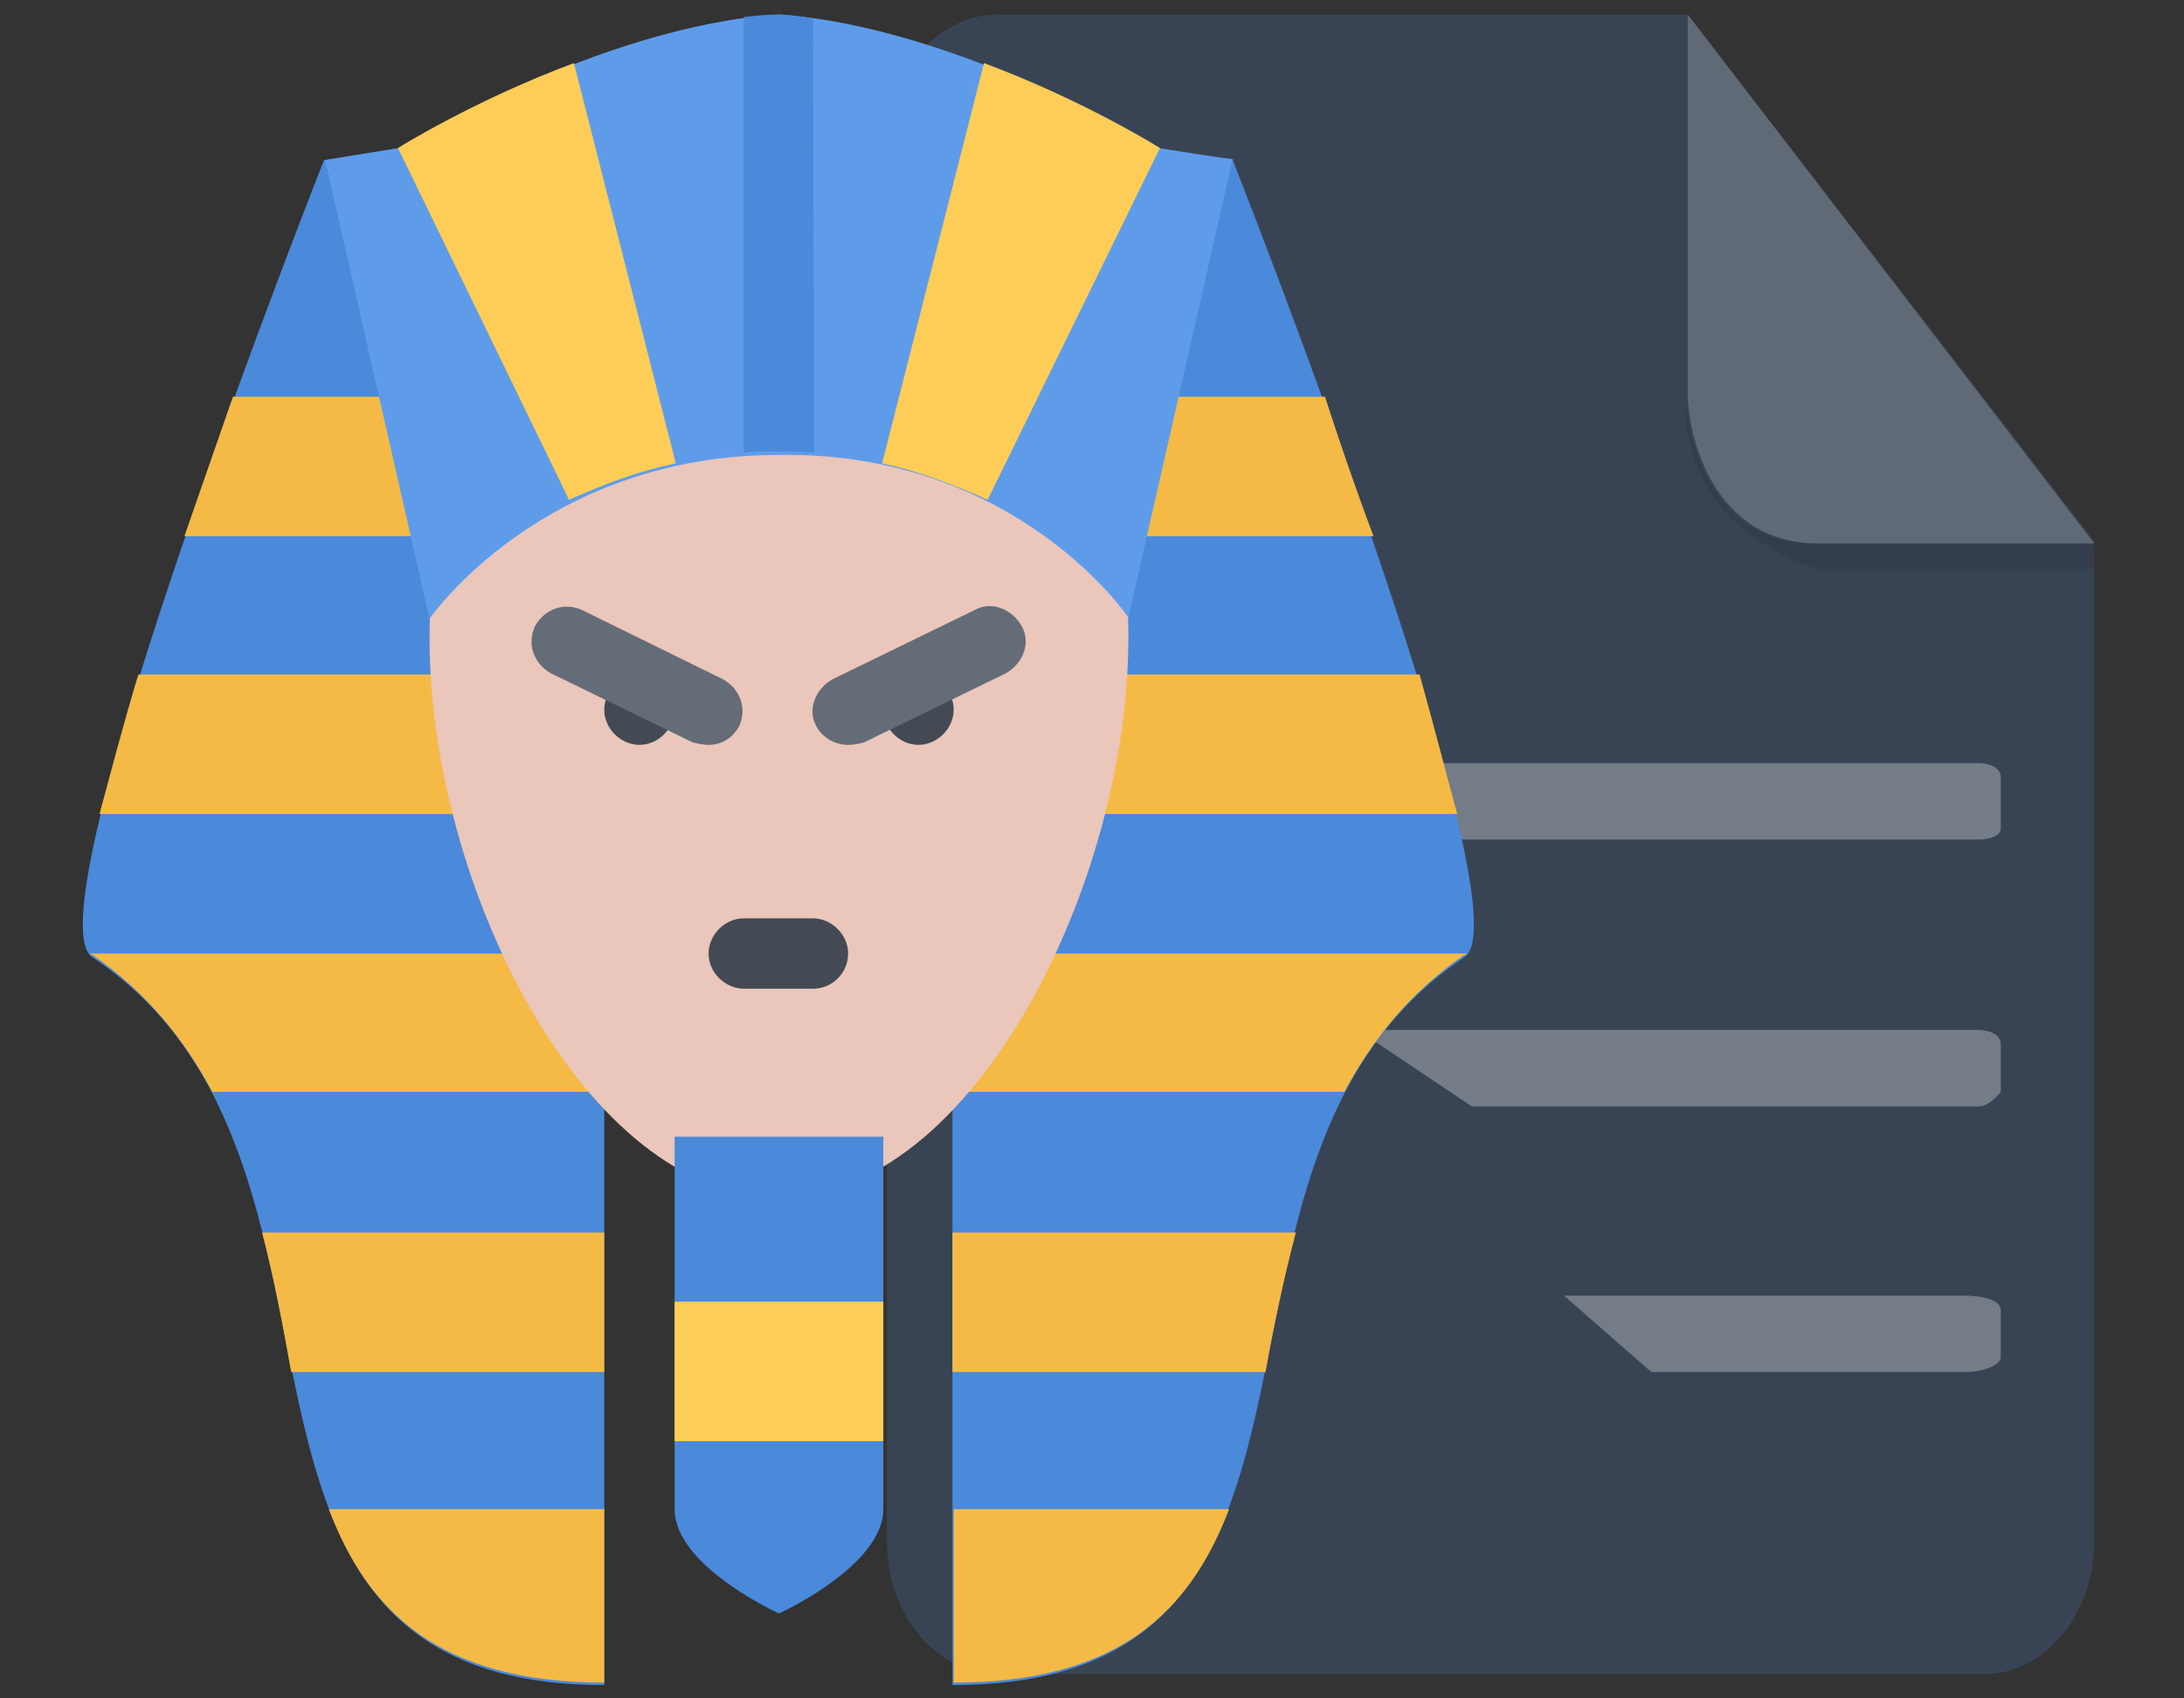 <?xml version="1.0" encoding="utf-8"?>
<!-- Generator: Adobe Illustrator 22.1.0, SVG Export Plug-In . SVG Version: 6.00 Build 0)  -->
<svg version="1.1" id="图层_1" xmlns="http://www.w3.org/2000/svg" xmlns:xlink="http://www.w3.org/1999/xlink" x="0px" y="0px"
	 viewBox="0 0 180 140" style="enable-background:new 0 0 180 140;" xml:space="preserve">
<rect x="0" y="0" width="180" height="140" fill="#333333" stroke="none"/>
<style type="text/css">
	.st0{opacity:0.2;fill:#4B89DA;enable-background:new    ;}
	.st1{opacity:0.3;fill:#FFFFFF;enable-background:new    ;}
	.st2{opacity:0.1;enable-background:new    ;}
	.st3{opacity:0.2;fill:#FFFFFF;enable-background:new    ;}
	.st4{fill:#4B89DA;}
	.st5{fill:#F5BA45;}
	.st6{fill:#EAC6BB;}
	.st7{fill:#5E9CEA;}
	.st8{fill:#FECD57;}
	.st9{fill:#434A54;}
	.st10{fill:#646C77;}
</style>
<path class="st0" d="M82.2,1.2c-5,0-9.1,4.9-9.1,10.9v115c0,6,4.1,10.9,9.1,10.9h81.3c5,0,9.1-4.9,9.1-10.9V44.6L139.1,1.2H82.2z"/>
<path class="st1" d="M163.1,69.2c0.9,0,1.8-0.3,1.8-0.9v-4.2c0-1.2-1.8-1.2-1.8-1.2h-84l9.4,6.3H163.1z M163.1,91.2
	c0.9,0,1.8-1.2,1.8-1.2v-3.9c0-1.2-1.8-1.2-1.8-1.2h-51.2l9.4,6.3C121.3,91.2,163.1,91.2,163.1,91.2z M162,113.1
	c1.5,0,2.9-0.6,2.9-1.2V108c0-1.2-2.9-1.2-2.9-1.2h-33.1l7.2,6.3C136.1,113.1,162,113.1,162,113.1z"/>
<path class="st2" d="M172.6,44.8v2.1h-22.7c0,0-11.4-2.8-11-14.3c0,0,0.4,12.2,10.7,12.2H172.6z"/>
<path class="st3" d="M139.1,1.2v31.2c0,3.4,2,12.4,10.8,12.4h22.7L139.1,1.2z"/>
<path class="st4" d="M32.9,12.2l-6.2,1c0,0-24.5,62-19.1,65.7c25.4,16.9,5.7,60,42.2,60V71.6l14.4-0.5L32.9,12.2z"/>
<path class="st5" d="M15.2,44.2h23.2L36,32.7H19.2C17.9,36.4,16.6,40.2,15.2,44.2z M8.2,67.1H42l-2.9-11.5H11.4
	C10.1,59.9,9.1,63.8,8.2,67.1z M49.8,86.3l-3.1-7.7H7.4c0.1,0.1,0.1,0.1,0.2,0.1c4.5,3.1,7.6,7,9.9,11.3h32.2L49.8,86.3L49.8,86.3z
	 M24,113.1h25.8v-11.5H21.6C22.6,105.4,23.3,109.2,24,113.1L24,113.1z M27.1,124.4c3.2,8.4,9.1,14.3,22.7,14.3v-14.3
	C49.8,124.4,27.1,124.4,27.1,124.4z"/>
<path class="st4" d="M95.4,12.2l6.2,1c0,0,24.5,62,19.1,65.7c-25.4,16.9-5.6,60-42.2,60V71.6l-14.3-0.5L95.4,12.2L95.4,12.2z"/>
<path class="st5" d="M113.2,44.2H90l2.4-11.5h16.8C110.4,36.4,111.7,40.2,113.2,44.2z M120.1,67.1H86.4l2.9-11.5H117
	C118.2,59.9,119.2,63.8,120.1,67.1z M78.5,86.3l3.1-7.7h39.3c0,0.1-0.1,0.1-0.2,0.1c-4.5,3.1-7.6,7-9.9,11.3H78.6L78.5,86.3
	C78.6,86.3,78.5,86.3,78.5,86.3z M104.3,113.1H78.5v-11.5h28.3C105.8,105.4,105,109.2,104.3,113.1L104.3,113.1z M101.3,124.4
	c-3.2,8.4-9.1,14.3-22.7,14.3v-14.3C78.6,124.4,101.3,124.4,101.3,124.4z"/>
<path class="st6" d="M93,52.5C93,73,80.1,98.7,64.2,98.7S35.4,73.1,35.4,52.6s12.9-28.5,28.8-28.5S93,31.9,93,52.5z"/>
<path class="st7" d="M95.4,12.2c0,0-16.5-10-31.2-11C49.5,2.1,33,12.2,33,12.2l-6.2,1L35.4,51c0,0,9.3-13.5,28.8-13.5
	C83.8,37.2,93,50.9,93,50.9l8.6-37.8C101.7,13.2,95.4,12.2,95.4,12.2z"/>
<path class="st4" d="M67,1.5c-1-0.1-1.8-0.3-2.8-0.3s-1.9,0.1-2.9,0.2v35.9c1-0.1,1.9-0.1,2.9-0.1s1.9,0,2.9,0.1L67,1.5L67,1.5z"/>
<path class="st8" d="M55.7,38.2l-8.4-33c-8.3,3.1-14.5,7-14.5,7l14.1,29C49.8,39.9,52.7,38.8,55.7,38.2z M72.7,38.2l8.4-33
	c8.3,3.1,14.5,7,14.5,7l-14.2,29C78.5,39.9,75.6,38.8,72.7,38.2L72.7,38.2z"/>
<path class="st4" d="M55.6,93.7v30.7c0,4.7,8.6,8.6,8.6,8.6s8.6-3.9,8.6-8.6V93.7H55.6z"/>
<path class="st8" d="M55.6,107.3h17.2v11.5H55.6V107.3z"/>
<path class="st9" d="M55.6,58.5c0,1.5-1.3,2.9-2.9,2.9c-1.5,0-2.9-1.3-2.9-2.9c0-1.5,1.3-2.9,2.9-2.9S55.6,57,55.6,58.5z"/>
<path class="st10" d="M58.4,61.4c-0.4,0-0.9-0.1-1.3-0.2l-11.7-5.7c-1.4-0.8-2-2.4-1.3-3.9c0.8-1.4,2.4-2,3.9-1.3L59.6,56
	c1.4,0.8,2,2.4,1.3,3.9C60.4,60.8,59.5,61.4,58.4,61.4z"/>
<path class="st9" d="M72.8,58.5c0,1.5,1.3,2.9,2.9,2.9c1.5,0,2.9-1.3,2.9-2.9c0-1.5-1.3-2.9-2.9-2.9S72.8,57,72.8,58.5z"/>
<path class="st10" d="M69.9,61.4c-1.1,0-2.1-0.6-2.6-1.5c-0.8-1.4-0.1-3.1,1.3-3.9l11.7-5.7c1.4-0.8,3.1-0.1,3.9,1.3
	c0.8,1.4,0.1,3.1-1.3,3.9l-11.7,5.7C70.8,61.3,70.4,61.4,69.9,61.4z"/>
<path class="st9" d="M67,81.5h-5.7c-1.5,0-2.9-1.3-2.9-2.9c0-1.5,1.3-2.9,2.9-2.9l0,0H67c1.5,0,2.9,1.3,2.9,2.9S68.6,81.5,67,81.5z"
	/>
</svg>
